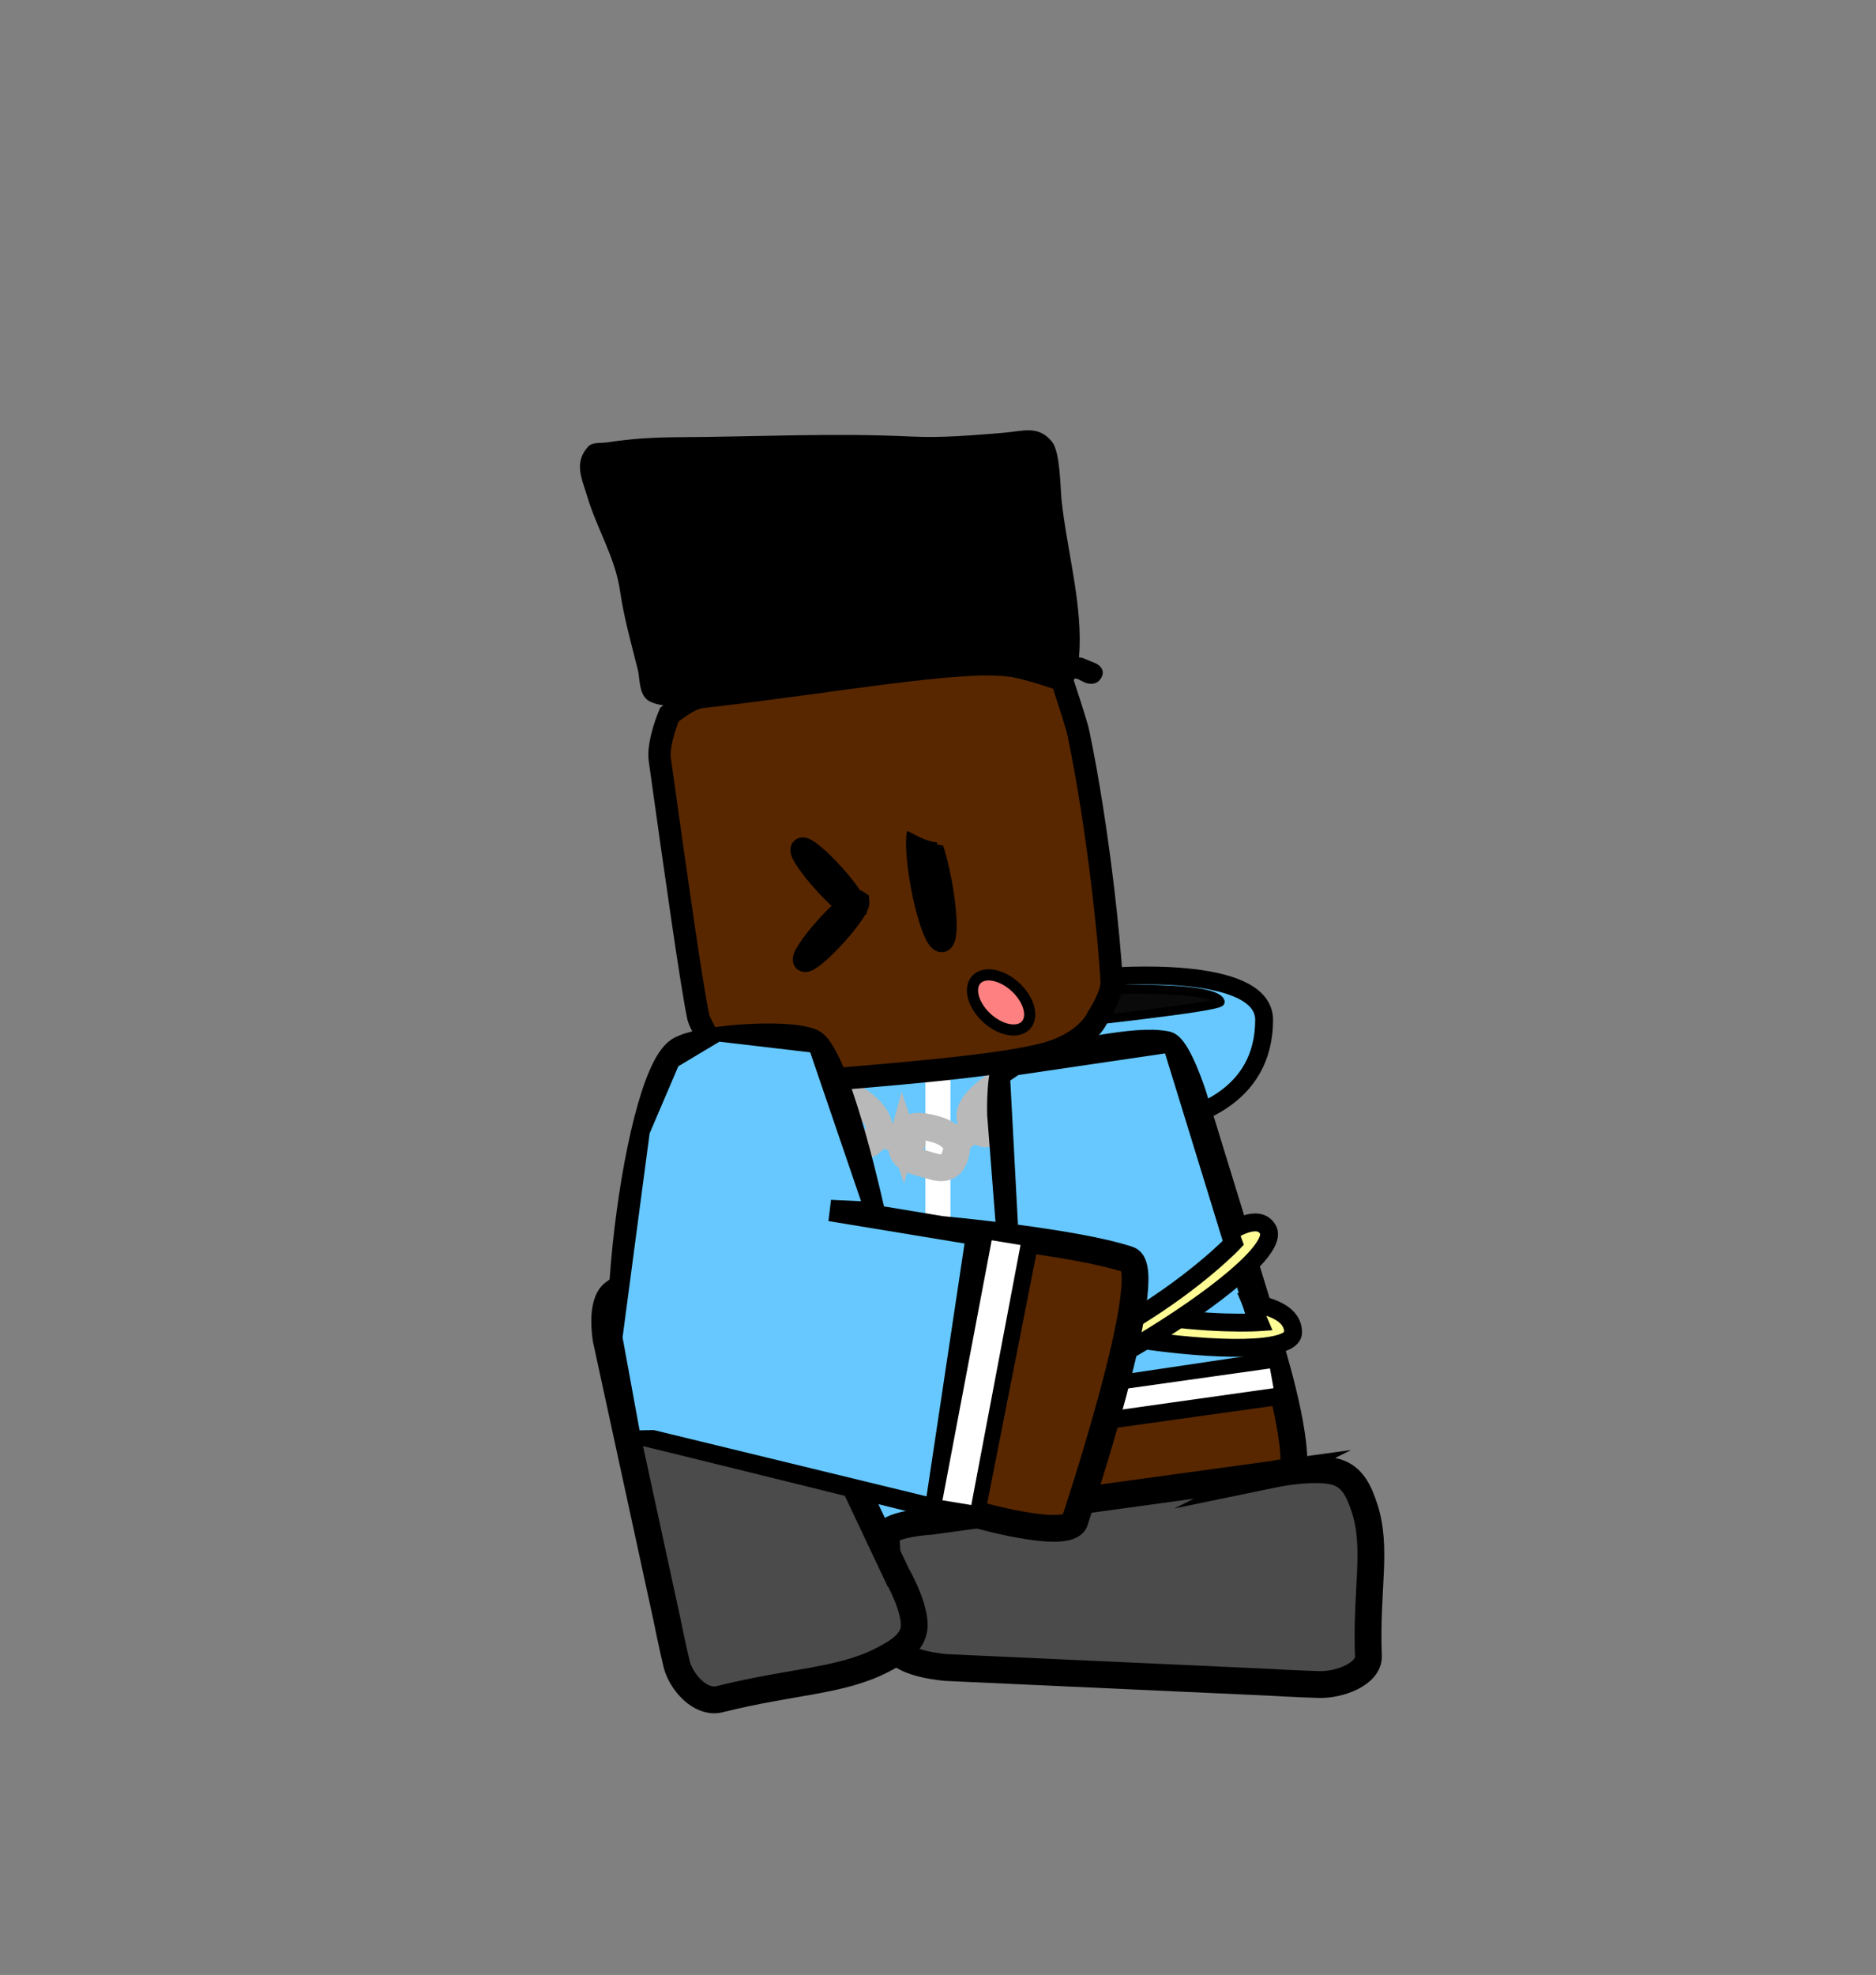 <svg version="1.1" xmlns="http://www.w3.org/2000/svg" xmlns:xlink="http://www.w3.org/1999/xlink" width="210" height="221" viewBox="0,0,210,221"><rect x="0" y="0" width="210" height="221" fill="#808080" stroke="none"/><g transform="translate(-140,-90)"><g data-paper-data="{&quot;isPaintingLayer&quot;:true}" fill-rule="nonzero" stroke-linejoin="miter" stroke-miterlimit="10" stroke-dasharray="" stroke-dashoffset="0" style="mix-blend-mode: normal"><path d="M140,311v-221h210v221z" fill="none" stroke="none" stroke-width="0" stroke-linecap="butt"/><g data-paper-data="{&quot;index&quot;:null}" stroke="#000000" stroke-linecap="round"><path d="M263.901,199.318c0,0 17.625,-1.533 17.605,4.824c-0.054,17.252 -30.707,11.577 -30.707,11.577z" data-paper-data="{&quot;origPos&quot;:null}" fill="#66c8ff" stroke-width="2"/><path d="M263.082,200.765c0,0 12.793,-0.54 13.511,1.327c0.227,0.589 -17.059,2.412 -17.059,2.412z" data-paper-data="{&quot;origPos&quot;:null}" fill="#0a0a0a" stroke-width="1"/></g><g><path d="M266.555,246.215c0,0 0.899,15.119 -1.496,15.388c-7.186,0.807 -26.081,-0.011 -42.203,-0.011c-1.811,0 -1.547,-14.352 -1.547,-14.352l1.934,-29.387c0,0 1.434,-12.985 3.094,-12.985c10.739,0 26.806,-0.893 33.835,0.684c2.343,0.526 4.45,14.351 4.45,14.351z" data-paper-data="{&quot;origPos&quot;:null}" fill="#66c8ff" stroke="#000000" stroke-width="3.5" stroke-linecap="round"/><path d="M231.962,227.45c-1.403,0 -1.403,-2.387 -1.403,-2.387c0,-4.95 0,-11.492 0,-16.442c0,0 0,-2.387 1.403,-2.387c1.403,0 1.403,2.387 1.403,2.387c0,4.95 0,9.9 0,14.851v1.591c0,0 0,2.387 -1.403,2.387z" fill="#ffffff" stroke="none" stroke-width="0.5" stroke-linecap="butt"/><path d="M244.992,233.526c-1.403,0 -1.403,-2.998 -1.403,-2.998c0,-6.219 0,-14.437 0,-20.655c0,0 0,-2.998 1.403,-2.998c1.403,0 1.403,2.998 1.403,2.998c0,6.219 0,12.438 0,18.657v1.999c0,0 0,2.998 -1.403,2.998z" fill="#ffffff" stroke="none" stroke-width="0.5" stroke-linecap="butt"/></g><g fill="none" stroke="#b9b9b9" stroke-width="3"><path d="M255.928,209.794c-0.899,-1.303 0.093,-2.473 1.421,-3.642c1.328,-1.169 2.661,-1.526 3.388,-0.59c1.541,1.983 -0.076,2.919 -1.116,3.834c-1.328,1.169 -2.424,2.238 -3.693,0.398z" stroke-linecap="butt"/><path d="M256.996,209.227l-2.812,2.417" stroke-linecap="round"/><path d="M250.333,212.249c1.328,-1.169 2.661,-1.526 3.388,-0.59c1.541,1.983 -0.076,2.919 -1.116,3.834c-1.328,1.169 -2.424,2.238 -3.693,0.398c-0.899,-1.303 0.093,-2.473 1.421,-3.642z" stroke-linecap="butt"/><path d="M249.981,215.324l-2.812,2.417" stroke-linecap="round"/><path d="M241.063,217.307c0.435,-1.569 1.888,-1.42 3.538,-0.98c1.65,0.44 2.702,1.377 2.438,2.574c-0.559,2.538 -2.208,1.706 -3.5,1.361c-1.65,-0.44 -3.09,-0.74 -2.476,-2.956z" stroke-linecap="butt"/><path d="M238.662,216.921l3.452,0.967" stroke-linecap="round"/><path d="M233.246,213.109c0.97,-1.263 2.245,-0.508 3.595,0.601c1.35,1.109 1.971,2.421 1.293,3.414c-1.437,2.105 -2.642,0.636 -3.699,-0.232c-1.35,-1.109 -2.559,-1.998 -1.189,-3.783z" stroke-linecap="butt"/><path d="M231.189,211.73l2.807,2.362" stroke-linecap="round"/><path d="M226.184,207.232c0.97,-1.263 2.245,-0.508 3.595,0.601c1.35,1.109 1.971,2.421 1.293,3.414c-1.437,2.105 -2.642,0.636 -3.699,-0.232c-1.35,-1.109 -2.559,-1.998 -1.189,-3.783z" stroke-linecap="butt"/><path d="M226.934,208.216l-2.807,-2.362" stroke-linecap="round"/></g><g><g data-paper-data="{&quot;index&quot;:null}"><g stroke="#000000" stroke-width="3" stroke-linecap="round"><path d="M282.094,240.278c0,0 3.17,9.918 2.702,14.32c-17.007,6.134 -27.471,3.636 -27.471,3.636c-2.164,0.384 -2.447,-6.592 -2.447,-6.592c0,0 -1.058,-13.602 -1.736,-22.307c-0.445,-5.716 -1.14,-14.648 -1.14,-14.648c0,0 -0.158,-5.683 1.029,-5.808c7.143,-0.756 13.888,-2.731 17.548,-1.985c1.22,0.249 2.939,5.518 2.939,5.518l8.576,27.868z" data-paper-data="{&quot;origPos&quot;:null}" fill="#582700"/><path d="M282.853,245.761l-27.524,3.847l-0.562,-3.226l27.524,-4.095z" data-paper-data="{&quot;origPos&quot;:null}" fill="none"/></g><path d="M254.459,245.979l-1.882,-35.334l1.255,-0.831l16.936,-2.494l10.664,34.642z" fill="#66c8ff" stroke="#000000" stroke-width="1" stroke-linecap="round"/><path d="M255.215,249.191l-0.399,-2.209l27.345,-3.852l0.399,2.209z" fill="#ffffff" stroke="none" stroke-width="0" stroke-linecap="butt"/></g><g fill="#fffc96" stroke="#000000" stroke-width="2" stroke-linecap="round"><path d="M280.075,235.842c0,0 4.733,0.446 4.672,3.27c-0.098,4.519 -35.438,-0.806 -35.658,-5.521c-0.09,-1.926 3.35,-2.097 3.35,-2.097l0.325,1.773c0,0 6.383,2.286 14.595,3.691c8.098,1.385 13.614,0.997 13.614,0.997z"/><path d="M277.655,227.855c0,0 3.259,-2.249 4.298,-0.219c2.183,4.261 -29.478,22.973 -30.462,18.613c-0.596,-2.641 2.98,-3.717 2.98,-3.717l0.282,1.297c0,0 5.316,-2.01 12.393,-6.352c7.076,-4.342 10.94,-8.429 10.94,-8.429z" data-paper-data="{&quot;index&quot;:null}"/></g></g><path d="M282.436,254.983c0,0 4.737,-0.985 7.164,-0.256c1.858,0.558 2.568,2.292 3.122,3.955c1.518,4.567 0.16,9.224 0.458,16.623c0.081,2.015 -3.227,3.256 -5.508,3.197c-2.133,-0.055 -5.838,-0.267 -5.838,-0.267l-35.902,-1.636c0,0 -4.64,-0.346 -5.537,-1.978c-2.159,-3.931 -0.765,-8.276 -1.219,-12.627c-0.154,-1.474 5.049,-1.76 5.049,-1.76c0,0 9.662,-1.328 15.847,-2.178c8.728,-1.2 22.366,-3.074 22.366,-3.074z" data-paper-data="{&quot;index&quot;:null}" fill="#4b4b4b" stroke="#000000" stroke-width="3" stroke-linecap="round"/><path d="M240.332,266.069c0,0 2.213,3.83 1.992,6.086c-0.17,1.727 -1.905,2.751 -3.602,3.623c-4.656,2.393 -10.099,2.34 -18.159,4.362c-2.195,0.551 -4.349,-1.992 -4.829,-3.963c-0.449,-1.844 -1.101,-5.073 -1.101,-5.073l-6.775,-31.197c0,0 -0.728,-4.064 0.852,-5.223c3.804,-2.791 8.913,-2.632 13.586,-4.061c1.584,-0.484 3.139,3.912 3.139,3.912c0,0 3.767,7.974 6.177,13.077c3.403,7.203 8.719,18.457 8.719,18.457z" data-paper-data="{&quot;index&quot;:null}" fill="#4b4b4b" stroke="#000000" stroke-width="3" stroke-linecap="round"/><path d="M220.816,208.639c0,0 -2.431,-3.828 -2.655,-4.851c-0.671,-3.068 -2.603,-16.574 -4.303,-28.786c-0.263,-1.889 1.069,-5.03 1.069,-5.03c0,0 2.158,-1.808 3.517,-1.963c14.992,-1.703 29.113,-4.365 34.881,-3.496c1.923,0.29 5.546,1.575 5.546,1.575c0,0 1.349,4.102 1.643,5.164c0.098,0.354 0.155,0.553 0.229,0.911c2.222,10.738 3.484,23.306 3.692,27.721c0.069,1.472 -1.571,3.96 -1.571,3.96c0,0 -1.134,2.76 -5.768,4.045c-5.071,1.407 -17.746,2.425 -30.821,3.438z" fill="#582700" stroke="#000000" stroke-width="2.5" stroke-linecap="round"/><g data-paper-data="{&quot;index&quot;:null}"><g data-paper-data="{&quot;origRot&quot;:0}" stroke="#000000" stroke-width="3" stroke-linecap="round"><path d="M260.357,260.066c-0.335,2.335 -10.13,-0.345 -10.13,-0.345c0,0 -26.125,-6.485 -38.479,-9.504c-4.986,-1.907 -0.901,-39.179 4.222,-42.637c2.284,-1.541 13.79,-2.221 15.298,-0.681c2.871,2.931 6.35,19.002 6.35,19.002l-4.85,-0.407l12.602,2.084c0,0 14.881,1.35 20.956,3.373c3.369,1.122 -5.969,29.114 -5.969,29.114z" data-paper-data="{&quot;origPos&quot;:null}" fill="#582700"/><path d="M254.651,229.45l-5.604,28.409" fill="none"/><path d="M249.673,228.885l-5.275,28.465" data-paper-data="{&quot;origPos&quot;:null}" fill="none"/></g><path d="M248.727,258.414l-3.227,-0.53l5.511,-29.096l3.227,0.53z" fill="#ffffff" stroke="none" stroke-width="0" stroke-linecap="butt"/><path d="M211.388,250.311l-1.95,-10.646l3.037,-22.904l3.258,-7.614l4.738,-2.838l8.675,1.015l1.735,0.203l5.861,17.161l-3.498,-0.167l-0.229,1.911l15.239,2.51l-4.331,28.809l-30.77,-7.476z" fill="#66c8ff" stroke="#000000" stroke-width="0.5" stroke-linecap="round"/></g><path d="M261.458,166.385l-0.839,-0.414c-0.1,-0.019 -0.201,-0.037 -0.301,-0.054c-0.197,0.323 -0.612,0.719 -1.437,0.574c-0.76,-0.134 -1,-0.574 -1.066,-0.928c-2.92,-0.317 -5.798,-0.308 -8.808,-0.217c-8.392,0.508 -16.723,1.589 -25.068,2.518c-2.737,0.305 -8.724,1.96 -11.238,0.608c-1.226,-0.659 -1.052,-2.545 -1.304,-3.536c-0.728,-2.87 -1.554,-5.834 -1.983,-8.752c-0.532,-3.818 -2.633,-7.047 -3.71,-10.731c-0.54,-1.847 -1.528,-3.653 0.142,-5.487c0.472,-0.518 1.452,-0.355 2.192,-0.472c2.705,-0.428 5.364,-0.556 8.098,-0.572c8.663,-0.05 17.173,-0.493 25.844,-0.074c3.498,0.172 6.955,-0.145 10.443,-0.427c2.05,-0.166 3.84,-0.887 5.354,1.039c0.904,1.15 0.907,5.022 1.049,6.439c0.549,5.465 2.468,12.037 1.952,17.653c0.131,0.023 0.263,0.046 0.395,0.07l1.496,0.615c0,0 1.215,0.535 0.609,1.609c-0.606,1.073 -1.82,0.538 -1.82,0.538z" data-paper-data="{&quot;index&quot;:null}" fill="#000000" stroke="none" stroke-width="0.5" stroke-linecap="butt"/><path d="M243.08,182.635c0.586,-0.085 1.588,2.68 2.237,6.176c0.649,3.496 0.701,6.399 0.115,6.484c-0.586,0.085 -1.588,-2.68 -2.237,-6.176c-0.649,-3.496 -0.701,-6.399 -0.115,-6.484z" data-paper-data="{&quot;index&quot;:null}" fill="none" stroke="#000000" stroke-width="2.5" stroke-linecap="butt"/><path d="M241.965,180.585l0.269,0.099c0.456,-0.082 0.875,0.076 0.875,0.076c1.006,0.379 2.006,0.771 3.001,1.172l0.053,0.064l0.019,-0.028l1.175,0.636c0.345,0.183 0.594,0.499 0.649,0.879c0.094,0.657 -0.433,1.257 -1.177,1.34c-0.181,0.02 -0.359,0.008 -0.525,-0.032l-1.438,-0.313l0.059,-0.212c-0.964,-0.085 -1.731,-0.419 -3.138,-1.177l-0.834,-0.278c0,0 -1.26,-0.447 -0.754,-1.56c0.506,-1.113 1.765,-0.666 1.765,-0.666z" data-paper-data="{&quot;index&quot;:null}" fill="#582700" stroke="none" stroke-width="0.5" stroke-linecap="butt"/><path d="M236.025,190.853c0.308,0.216 -0.781,1.88 -2.432,3.716c-1.651,1.836 -3.239,3.15 -3.547,2.933c-0.308,-0.216 0.781,-1.88 2.432,-3.716c1.651,-1.836 3.239,-3.15 3.547,-2.934z" data-paper-data="{&quot;index&quot;:null}" fill="none" stroke="#000000" stroke-width="2.5" stroke-linecap="butt"/><path d="M235.754,191.626c-0.308,0.216 -1.896,-1.097 -3.547,-2.934c-1.651,-1.836 -2.74,-3.5 -2.432,-3.716c0.308,-0.216 1.896,1.097 3.547,2.933c1.651,1.836 2.74,3.5 2.432,3.716z" data-paper-data="{&quot;index&quot;:null}" fill="none" stroke="#000000" stroke-width="2.5" stroke-linecap="butt"/><path d="M254.157,200.957c1.337,1.566 1.484,3.38 0.327,4.053c-1.157,0.672 -3.179,-0.052 -4.516,-1.618c-1.337,-1.566 -1.484,-3.38 -0.327,-4.053c1.157,-0.672 3.179,0.052 4.516,1.618z" fill="#ff8080" stroke="#000000" stroke-width="1.25" stroke-linecap="butt"/></g></g></svg>